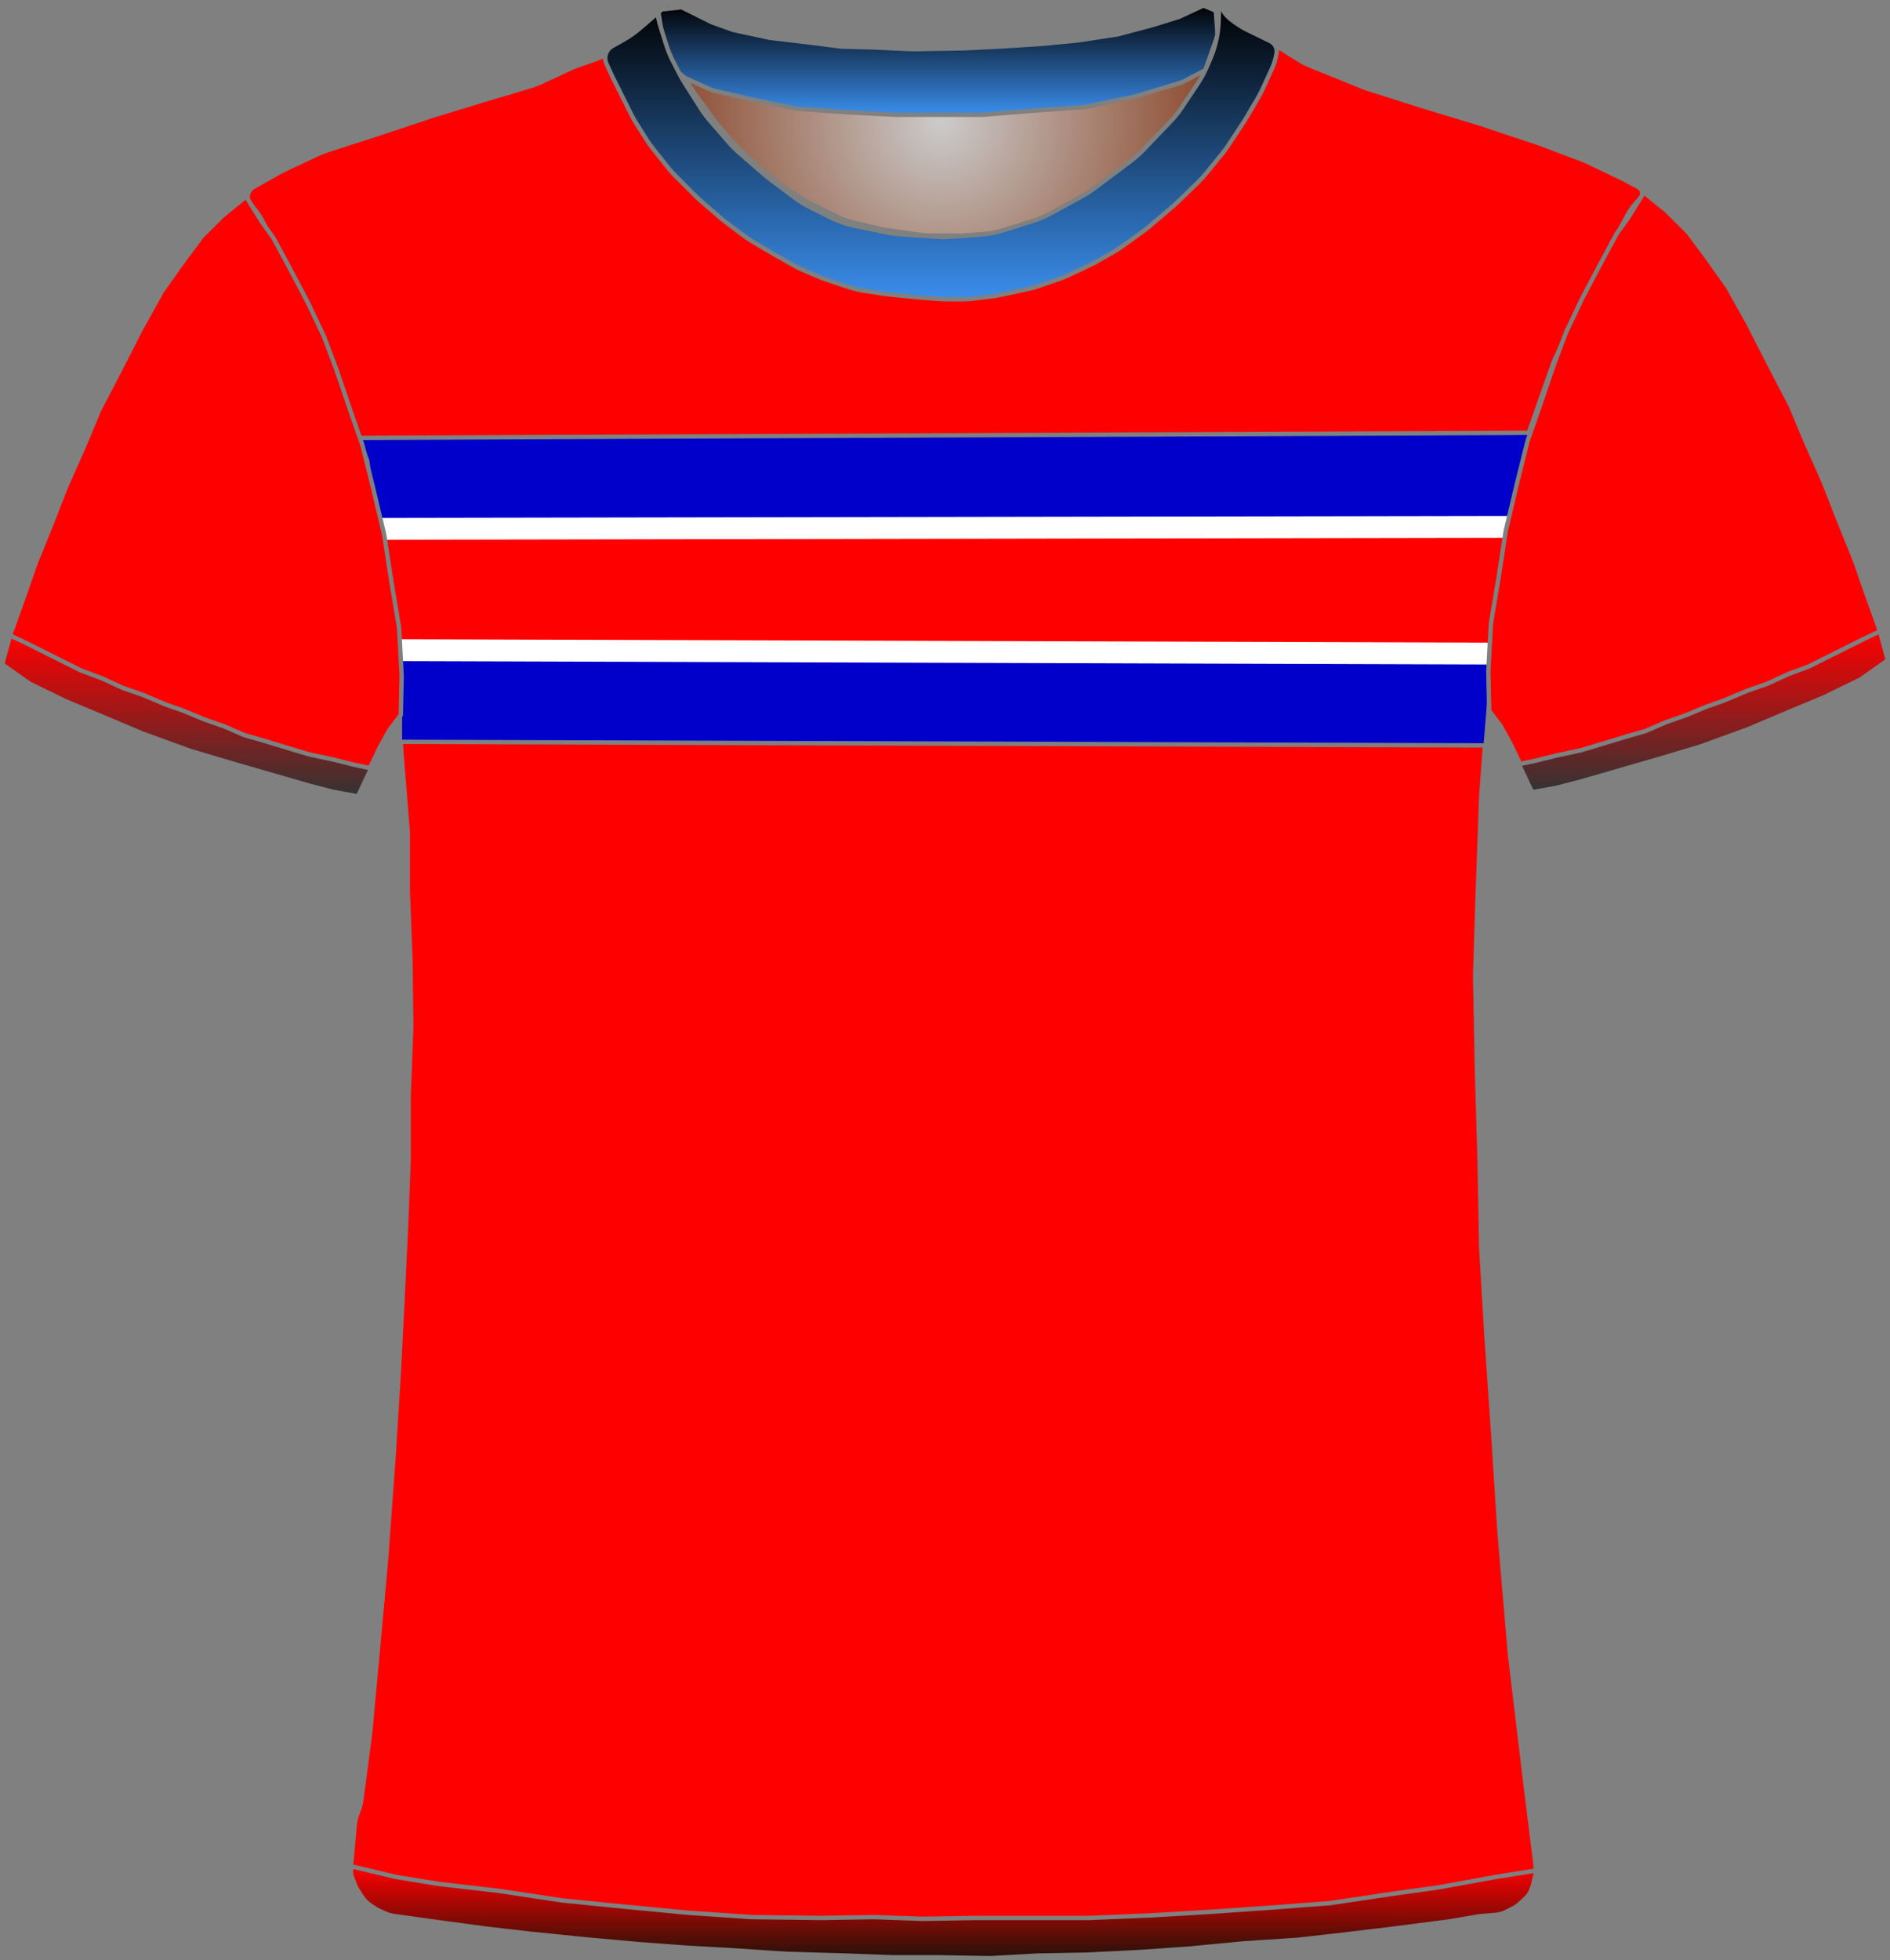 <?xml version="1.0" encoding="UTF-8" standalone="no"?>
<!DOCTYPE svg PUBLIC "-//W3C//DTD SVG 1.1//EN" "http://www.w3.org/Graphics/SVG/1.1/DTD/svg11.dtd">
<svg xmlns="http://www.w3.org/2000/svg" xmlns:xl="http://www.w3.org/1999/xlink" version="1.1" viewBox="-140.5 -232.5 432.405 448.4" width="432.405pt" height="448.4pt" xmlns:dc="http://purl.org/dc/elements/1.1/">
  <rect x="-140.5" y="-232.5" width="432.405" height="448.4" fill="#808080" stroke="none"/>
  <defs>
    <radialGradient cx="0" cy="0" r="1" id="Gradient" gradientUnits="userSpaceOnUse">
      <stop offset="0" stop-color="#cbcbcb"/>
      <stop offset="1" stop-color="#843918"/>
    </radialGradient>
    <radialGradient id="Obj_Gradient" xl:href="#Gradient" gradientTransform="translate(74.759 -204.6) scale(70.263)"/>
    <linearGradient x1="0" x2="1" id="Gradient_2" gradientUnits="userSpaceOnUse">
      <stop offset="0" stop-color="black"/>
      <stop offset="1" stop-color="#3a8eed"/>
    </linearGradient>
    <linearGradient id="Obj_Gradient_2" xl:href="#Gradient_2" gradientTransform="translate(74.059 -231.244) rotate(90) scale(25)"/>
    <linearGradient x1="0" x2="1" id="Gradient_3" gradientUnits="userSpaceOnUse">
      <stop offset="0" stop-color="red"/>
      <stop offset="1" stop-color="#241209"/>
    </linearGradient>
    <linearGradient id="Obj_Gradient_3" xl:href="#Gradient_3" gradientTransform="translate(75.33 194.567) rotate(90) scale(20.833)"/>
    <linearGradient id="Obj_Gradient_4" xl:href="#Gradient_2" gradientTransform="translate(74.787 -231.244) rotate(90) scale(67.199)"/>
    <linearGradient x1="0" x2="1" id="Gradient_4" gradientUnits="userSpaceOnUse">
      <stop offset="0" stop-color="red"/>
      <stop offset="1" stop-color="#333"/>
    </linearGradient>
    <linearGradient id="Obj_Gradient_5" xl:href="#Gradient_4" gradientTransform="translate(249.205 -88.097) rotate(90) scale(36.8)"/>
    <linearGradient id="Obj_Gradient_6" xl:href="#Gradient_4" gradientTransform="translate(-97.8 -87.154) rotate(90) scale(36.8)"/>
  </defs>
  <g stroke="none" stroke-opacity="1" stroke-dasharray="none" fill="none" fill-opacity="1">
    <title>Corea</title>
    <g>
      <title>Capa 1</title>
      <path d="M 13.006 -231.41 L 21.171 -228.292 C 22.029 -227.964 22.906 -227.688 23.797 -227.466 L 37.514 -224.036 C 38.676 -223.746 39.858 -223.547 41.051 -223.44 L 58.577 -221.879 C 59.165 -221.826 59.755 -221.796 60.345 -221.789 L 75.824 -221.605 C 76.114 -221.602 76.404 -221.604 76.695 -221.611 L 91.118 -221.986 C 91.479 -221.995 91.839 -222.013 92.199 -222.04 L 106.571 -223.091 C 107.562 -223.164 108.548 -223.3 109.521 -223.5 L 121.094 -225.878 C 122.136 -226.093 123.162 -226.379 124.165 -226.735 L 135.917 -230.91 C 137.007 -231.297 138.21 -230.766 138.659 -229.7 L 138.659 -229.7 C 139.181 -228.46 139.333 -227.095 139.097 -225.771 L 138.916 -224.76 C 138.613 -223.059 138.118 -221.397 137.442 -219.807 L 135.899 -216.176 C 135.34 -214.861 134.661 -213.602 133.868 -212.414 L 130.183 -206.885 C 129.435 -205.764 128.591 -204.71 127.659 -203.737 L 121.364 -197.162 C 120.495 -196.256 119.555 -195.422 118.55 -194.668 L 110.176 -188.387 C 109.299 -187.73 108.377 -187.136 107.416 -186.61 L 100.231 -182.679 C 98.919 -181.961 97.542 -181.373 96.116 -180.923 L 89.443 -178.816 C 87.727 -178.274 85.952 -177.935 84.156 -177.807 L 77.27 -177.315 C 76.197 -177.238 75.121 -177.237 74.049 -177.311 L 65.612 -177.893 C 64.578 -177.964 63.55 -178.105 62.535 -178.315 L 55.4 -179.792 C 53.448 -180.196 51.556 -180.851 49.774 -181.743 L 45.114 -184.073 C 43.88 -184.69 42.704 -185.416 41.6 -186.244 L 35.918 -190.506 C 35.479 -190.835 35.052 -191.18 34.637 -191.54 L 28.882 -196.538 C 28.068 -197.245 27.304 -198.009 26.597 -198.823 L 22.192 -203.896 C 21.438 -204.764 20.75 -205.688 20.134 -206.659 L 16.4 -212.547 C 16.04 -213.115 15.704 -213.699 15.395 -214.297 L 13.775 -217.43 C 13.166 -218.608 12.659 -219.836 12.262 -221.101 L 10.982 -225.174 C 10.767 -225.858 10.584 -226.551 10.434 -227.251 L 10.359 -227.6 C 10.165 -228.508 10.272 -229.456 10.665 -230.297 L 10.759 -230.5 C 11.154 -231.345 12.134 -231.742 13.006 -231.41 Z" fill="url(#Obj_Gradient)"/>
      <path d="M 13.006 -231.41 L 21.171 -228.292 C 22.029 -227.964 22.906 -227.688 23.797 -227.466 L 37.514 -224.036 C 38.676 -223.746 39.858 -223.547 41.051 -223.44 L 58.577 -221.879 C 59.165 -221.826 59.755 -221.796 60.345 -221.789 L 75.824 -221.605 C 76.114 -221.602 76.404 -221.604 76.695 -221.611 L 91.118 -221.986 C 91.479 -221.995 91.839 -222.013 92.199 -222.04 L 106.571 -223.091 C 107.562 -223.164 108.548 -223.3 109.521 -223.5 L 121.094 -225.878 C 122.136 -226.093 123.162 -226.379 124.165 -226.735 L 135.917 -230.91 C 137.007 -231.297 138.21 -230.766 138.659 -229.7 L 138.659 -229.7 C 139.181 -228.46 139.333 -227.095 139.097 -225.771 L 138.916 -224.76 C 138.613 -223.059 138.118 -221.397 137.442 -219.807 L 135.899 -216.176 C 135.34 -214.861 134.661 -213.602 133.868 -212.414 L 130.183 -206.885 C 129.435 -205.764 128.591 -204.71 127.659 -203.737 L 121.364 -197.162 C 120.495 -196.256 119.555 -195.422 118.55 -194.668 L 110.176 -188.387 C 109.299 -187.73 108.377 -187.136 107.416 -186.61 L 100.231 -182.679 C 98.919 -181.961 97.542 -181.373 96.116 -180.923 L 89.443 -178.816 C 87.727 -178.274 85.952 -177.935 84.156 -177.807 L 77.27 -177.315 C 76.197 -177.238 75.121 -177.237 74.049 -177.311 L 65.612 -177.893 C 64.578 -177.964 63.55 -178.105 62.535 -178.315 L 55.4 -179.792 C 53.448 -180.196 51.556 -180.851 49.774 -181.743 L 45.114 -184.073 C 43.88 -184.69 42.704 -185.416 41.6 -186.244 L 35.918 -190.506 C 35.479 -190.835 35.052 -191.18 34.637 -191.54 L 28.882 -196.538 C 28.068 -197.245 27.304 -198.009 26.597 -198.823 L 22.192 -203.896 C 21.438 -204.764 20.75 -205.688 20.134 -206.659 L 16.4 -212.547 C 16.04 -213.115 15.704 -213.699 15.395 -214.297 L 13.775 -217.43 C 13.166 -218.608 12.659 -219.836 12.262 -221.101 L 10.982 -225.174 C 10.767 -225.858 10.584 -226.551 10.434 -227.251 L 10.359 -227.6 C 10.165 -228.508 10.272 -229.456 10.665 -230.297 L 10.759 -230.5 C 11.154 -231.345 12.134 -231.742 13.006 -231.41 Z" stroke="#7f8080" stroke-linecap="round" stroke-linejoin="round" stroke-width="1"/>
      <path d="M -51.027 205.264 L -37.284 207.554 C -37.101 207.585 -36.917 207.612 -36.733 207.636 L -8.379 211.352 C -8.133 211.384 -7.885 211.41 -7.638 211.431 L 22.605 213.968 C 22.862 213.989 23.12 214.005 23.377 214.014 L 62.308 215.39 C 62.497 215.397 62.685 215.4 62.874 215.4 L 94.341 215.4 C 94.507 215.4 94.674 215.397 94.841 215.392 L 119.875 214.61 C 120.086 214.603 120.296 214.593 120.506 214.578 L 142.553 213.017 C 142.712 213.006 142.87 212.992 143.028 212.976 L 168.288 210.43 C 168.49 210.41 168.691 210.386 168.892 210.358 L 192.685 207.043 C 192.889 207.014 193.092 206.982 193.295 206.946 L 202.491 205.3 C 207.818 204.347 211.469 199.393 210.802 194.023 L 208.595 176.232 C 208.592 176.211 208.589 176.189 208.587 176.168 L 205.023 146.469 C 205.002 146.29 204.983 146.11 204.968 145.93 L 202.605 118.37 C 202.596 118.257 202.587 118.143 202.58 118.029 L 201.193 96.438 C 201.192 96.413 201.19 96.387 201.188 96.362 L 199.596 73.276 C 199.593 73.225 199.589 73.175 199.586 73.124 L 198.41 53.322 C 198.397 53.107 198.389 52.893 198.385 52.678 L 197.992 32.083 C 197.991 32.028 197.99 31.972 197.988 31.917 L 197.393 11.683 C 197.392 11.628 197.39 11.572 197.389 11.517 L 196.999 -8.992 C 196.993 -9.264 196.995 -9.536 197.004 -9.807 L 197.59 -28.167 C 197.59 -28.189 197.591 -28.211 197.592 -28.233 L 198.38 -50.102 C 198.387 -50.301 198.398 -50.499 198.413 -50.697 L 199.97 -71.918 C 199.984 -72.106 199.994 -72.294 200.001 -72.483 L 200.756 -92.382 C 200.779 -92.993 200.837 -93.603 200.931 -94.208 L 203.67 -112.012 C 203.75 -112.537 203.857 -113.058 203.99 -113.572 L 208.618 -131.53 C 208.733 -131.976 208.868 -132.418 209.021 -132.853 L 214.742 -149.092 C 214.908 -149.564 215.096 -150.027 215.305 -150.481 L 220.837 -162.466 C 220.939 -162.689 221.047 -162.909 221.16 -163.126 L 226.522 -173.468 C 226.568 -173.556 226.614 -173.644 226.662 -173.731 L 231.878 -183.348 C 232.615 -184.707 233.565 -185.94 234.691 -187 L 234.691 -187 C 235.366 -187.635 235.398 -188.698 234.763 -189.373 C 234.638 -189.505 234.493 -189.617 234.333 -189.702 L 231.119 -191.424 C 230.9 -191.541 230.679 -191.653 230.455 -191.76 L 222.601 -195.509 C 222.194 -195.703 221.78 -195.88 221.358 -196.039 L 211.683 -199.69 C 211.488 -199.763 211.292 -199.833 211.094 -199.899 L 198.4 -204.13 C 198.26 -204.177 198.121 -204.221 197.98 -204.264 L 185.097 -208.168 C 185.026 -208.189 184.956 -208.211 184.885 -208.234 L 172.381 -212.212 C 171.988 -212.337 171.599 -212.478 171.216 -212.633 L 159.24 -217.493 C 158.409 -217.83 157.607 -218.237 156.844 -218.709 L 147.224 -224.656 C 147.069 -224.752 146.915 -224.851 146.762 -224.952 L 141.872 -228.212 C 140.891 -228.867 140.019 -229.673 139.291 -230.6 L 139.291 -230.6 C 139.185 -230.734 138.991 -230.758 138.856 -230.652 C 138.753 -230.571 138.713 -230.435 138.754 -230.311 L 138.891 -229.9 C 139.35 -228.522 139.455 -227.051 139.195 -225.622 L 138.8 -223.449 C 138.528 -221.957 138.047 -220.512 137.369 -219.156 L 135.836 -216.091 C 135.54 -215.498 135.206 -214.923 134.838 -214.371 L 131.635 -209.566 C 131.206 -208.923 130.731 -208.312 130.214 -207.737 L 125.652 -202.668 C 125.611 -202.623 125.57 -202.577 125.528 -202.532 L 119.534 -196.024 C 118.906 -195.343 118.221 -194.717 117.485 -194.154 L 112.46 -190.312 C 112.014 -189.971 111.551 -189.654 111.071 -189.361 L 104.585 -185.406 C 103.923 -185.003 103.233 -184.648 102.52 -184.344 L 95.404 -181.316 C 94.597 -180.973 93.762 -180.696 92.909 -180.489 L 88.83 -179.5 C 88.005 -179.3 87.166 -179.166 86.32 -179.1 L 80.619 -178.65 C 80.2 -178.617 79.78 -178.6 79.36 -178.6 L 72.328 -178.6 C 71.571 -178.6 70.815 -178.654 70.065 -178.761 L 62.119 -179.896 C 61.634 -179.965 61.152 -180.057 60.675 -180.17 L 54.714 -181.59 C 53.569 -181.862 52.457 -182.261 51.399 -182.777 L 45.119 -185.844 C 44.634 -186.081 44.161 -186.343 43.702 -186.627 L 39.491 -189.242 C 38.891 -189.613 38.317 -190.025 37.772 -190.472 L 33.326 -194.124 C 33.103 -194.308 32.884 -194.498 32.671 -194.693 L 28.868 -198.179 C 28.417 -198.593 27.99 -199.032 27.589 -199.495 L 23.47 -204.247 C 23.151 -204.615 22.848 -204.998 22.564 -205.395 L 18.134 -211.564 C 17.639 -212.254 17.2 -212.981 16.821 -213.74 L 14.244 -218.893 C 14.209 -218.964 14.174 -219.036 14.139 -219.108 L 12.891 -221.7 C 12.04 -223.467 11.685 -225.431 11.862 -227.384 L 12.042 -229.367 C 12.066 -229.628 11.873 -229.86 11.611 -229.884 C 11.449 -229.899 11.29 -229.829 11.191 -229.7 L 11.191 -229.7 C 10.527 -228.838 9.747 -228.071 8.873 -227.424 L 4.976 -224.537 C 4.853 -224.446 4.728 -224.356 4.601 -224.268 L -.021 -221.046 C -1.208 -220.219 -2.501 -219.557 -3.866 -219.077 L -8.473 -217.459 C -8.963 -217.286 -9.445 -217.09 -9.917 -216.871 L -16.764 -213.686 C -17.46 -213.363 -18.178 -213.089 -18.914 -212.869 L -29.784 -209.608 C -29.801 -209.602 -29.818 -209.597 -29.834 -209.592 L -40.802 -206.263 C -40.94 -206.221 -41.078 -206.177 -41.214 -206.132 L -54.136 -201.825 C -54.185 -201.808 -54.234 -201.792 -54.283 -201.776 L -65.651 -198.109 C -66.289 -197.903 -66.914 -197.657 -67.522 -197.373 L -75.454 -193.66 C -75.824 -193.487 -76.187 -193.299 -76.543 -193.098 L -82.489 -189.737 C -83.743 -189.029 -84.184 -187.439 -83.476 -186.186 C -83.399 -186.05 -83.31 -185.92 -83.209 -185.8 L -82.345 -184.763 C -81.59 -183.857 -80.938 -182.87 -80.4 -181.821 L -77.322 -175.821 C -77.247 -175.674 -77.169 -175.528 -77.089 -175.383 L -73.134 -168.227 C -73.051 -168.076 -72.97 -167.923 -72.891 -167.769 L -68.783 -159.731 C -68.534 -159.244 -68.31 -158.744 -68.112 -158.234 L -64.629 -149.252 C -64.616 -149.217 -64.602 -149.183 -64.589 -149.148 L -60.992 -140.062 C -60.87 -139.754 -60.758 -139.442 -60.655 -139.127 L -58.033 -131.074 C -58.017 -131.025 -58.001 -130.975 -57.986 -130.925 L -54.914 -121.167 C -54.711 -120.523 -54.549 -119.867 -54.429 -119.202 L -52.444 -108.193 C -52.421 -108.064 -52.399 -107.936 -52.379 -107.807 L -50.673 -96.813 C -50.631 -96.538 -50.595 -96.261 -50.567 -95.984 L -49.679 -87.287 C -49.633 -86.829 -49.606 -86.37 -49.599 -85.909 L -49.414 -73.934 C -49.411 -73.711 -49.403 -73.489 -49.39 -73.267 L -48.62 -59.785 C -48.613 -59.662 -48.604 -59.538 -48.594 -59.415 L -47.261 -42.841 C -47.226 -42.414 -47.209 -41.986 -47.209 -41.557 L -47.209 -29.108 C -47.209 -28.903 -47.205 -28.698 -47.197 -28.493 L -46.617 -13.404 C -46.612 -13.268 -46.608 -13.132 -46.607 -12.996 L -46.414 1.8 C -46.411 2.067 -46.414 2.333 -46.424 2.6 L -46.998 18.104 C -47.006 18.301 -47.009 18.499 -47.009 18.696 L -47.009 32.292 C -47.009 32.497 -47.013 32.702 -47.021 32.907 L -47.606 48.122 C -47.608 48.174 -47.61 48.226 -47.613 48.278 L -48.408 64.781 C -48.409 64.794 -48.41 64.806 -48.41 64.819 L -49.205 80.511 C -49.208 80.57 -49.211 80.63 -49.215 80.689 L -50.404 99.91 C -50.407 99.97 -50.411 100.03 -50.416 100.09 L -52.199 124.459 C -52.206 124.553 -52.213 124.647 -52.222 124.74 L -54.008 144.385 C -54.009 144.395 -54.01 144.405 -54.011 144.415 L -55.781 163.5 C -55.8 163.7 -55.822 163.9 -55.848 164.099 L -57.809 179.072 C -57.942 180.086 -58.211 181.078 -58.609 182.02 L -58.609 182.02 C -59.007 182.96 -59.255 183.957 -59.346 184.975 L -60.109 193.52 C -60.617 199.207 -56.659 204.325 -51.027 205.264 Z" fill="red"/>
      <path d="M -51.027 205.264 L -37.284 207.554 C -37.101 207.585 -36.917 207.612 -36.733 207.636 L -8.379 211.352 C -8.133 211.384 -7.885 211.41 -7.638 211.431 L 22.605 213.968 C 22.862 213.989 23.12 214.005 23.377 214.014 L 62.308 215.39 C 62.497 215.397 62.685 215.4 62.874 215.4 L 94.341 215.4 C 94.507 215.4 94.674 215.397 94.841 215.392 L 119.875 214.61 C 120.086 214.603 120.296 214.593 120.506 214.578 L 142.553 213.017 C 142.712 213.006 142.87 212.992 143.028 212.976 L 168.288 210.43 C 168.49 210.41 168.691 210.386 168.892 210.358 L 192.685 207.043 C 192.889 207.014 193.092 206.982 193.295 206.946 L 202.491 205.3 C 207.818 204.347 211.469 199.393 210.802 194.023 L 208.595 176.232 C 208.592 176.211 208.589 176.189 208.587 176.168 L 205.023 146.469 C 205.002 146.29 204.983 146.11 204.968 145.93 L 202.605 118.37 C 202.596 118.257 202.587 118.143 202.58 118.029 L 201.193 96.438 C 201.192 96.413 201.19 96.387 201.188 96.362 L 199.596 73.276 C 199.593 73.225 199.589 73.175 199.586 73.124 L 198.41 53.322 C 198.397 53.107 198.389 52.893 198.385 52.678 L 197.992 32.083 C 197.991 32.028 197.99 31.972 197.988 31.917 L 197.393 11.683 C 197.392 11.628 197.39 11.572 197.389 11.517 L 196.999 -8.992 C 196.993 -9.264 196.995 -9.536 197.004 -9.807 L 197.59 -28.167 C 197.59 -28.189 197.591 -28.211 197.592 -28.233 L 198.38 -50.102 C 198.387 -50.301 198.398 -50.499 198.413 -50.697 L 199.97 -71.918 C 199.984 -72.106 199.994 -72.294 200.001 -72.483 L 200.756 -92.382 C 200.779 -92.993 200.837 -93.603 200.931 -94.208 L 203.67 -112.012 C 203.75 -112.537 203.857 -113.058 203.99 -113.572 L 208.618 -131.53 C 208.733 -131.976 208.868 -132.418 209.021 -132.853 L 214.742 -149.092 C 214.908 -149.564 215.096 -150.027 215.305 -150.481 L 220.837 -162.466 C 220.939 -162.689 221.047 -162.909 221.16 -163.126 L 226.522 -173.468 C 226.568 -173.556 226.614 -173.644 226.662 -173.731 L 231.878 -183.348 C 232.615 -184.707 233.565 -185.94 234.691 -187 L 234.691 -187 C 235.366 -187.635 235.398 -188.698 234.763 -189.373 C 234.638 -189.505 234.493 -189.617 234.333 -189.702 L 231.119 -191.424 C 230.9 -191.541 230.679 -191.653 230.455 -191.76 L 222.601 -195.509 C 222.194 -195.703 221.78 -195.88 221.358 -196.039 L 211.683 -199.69 C 211.488 -199.763 211.292 -199.833 211.094 -199.899 L 198.4 -204.13 C 198.26 -204.177 198.121 -204.221 197.98 -204.264 L 185.097 -208.168 C 185.026 -208.189 184.956 -208.211 184.885 -208.234 L 172.381 -212.212 C 171.988 -212.337 171.599 -212.478 171.216 -212.633 L 159.24 -217.493 C 158.409 -217.83 157.607 -218.237 156.844 -218.709 L 147.224 -224.656 C 147.069 -224.752 146.915 -224.851 146.762 -224.952 L 141.872 -228.212 C 140.891 -228.867 140.019 -229.673 139.291 -230.6 L 139.291 -230.6 C 139.185 -230.734 138.991 -230.758 138.856 -230.652 C 138.753 -230.571 138.713 -230.435 138.754 -230.311 L 138.891 -229.9 C 139.35 -228.522 139.455 -227.051 139.195 -225.622 L 138.8 -223.449 C 138.528 -221.957 138.047 -220.512 137.369 -219.156 L 135.836 -216.091 C 135.54 -215.498 135.206 -214.923 134.838 -214.371 L 131.635 -209.566 C 131.206 -208.923 130.731 -208.312 130.214 -207.737 L 125.652 -202.668 C 125.611 -202.623 125.57 -202.577 125.528 -202.532 L 119.534 -196.024 C 118.906 -195.343 118.221 -194.717 117.485 -194.154 L 112.46 -190.312 C 112.014 -189.971 111.551 -189.654 111.071 -189.361 L 104.585 -185.406 C 103.923 -185.003 103.233 -184.648 102.52 -184.344 L 95.404 -181.316 C 94.597 -180.973 93.762 -180.696 92.909 -180.489 L 88.83 -179.5 C 88.005 -179.3 87.166 -179.166 86.32 -179.1 L 80.619 -178.65 C 80.2 -178.617 79.78 -178.6 79.36 -178.6 L 72.328 -178.6 C 71.571 -178.6 70.815 -178.654 70.065 -178.761 L 62.119 -179.896 C 61.634 -179.965 61.152 -180.057 60.675 -180.17 L 54.714 -181.59 C 53.569 -181.862 52.457 -182.261 51.399 -182.777 L 45.119 -185.844 C 44.634 -186.081 44.161 -186.343 43.702 -186.627 L 39.491 -189.242 C 38.891 -189.613 38.317 -190.025 37.772 -190.472 L 33.326 -194.124 C 33.103 -194.308 32.884 -194.498 32.671 -194.693 L 28.868 -198.179 C 28.417 -198.593 27.99 -199.032 27.589 -199.495 L 23.47 -204.247 C 23.151 -204.615 22.848 -204.998 22.564 -205.395 L 18.134 -211.564 C 17.639 -212.254 17.2 -212.981 16.821 -213.74 L 14.244 -218.893 C 14.209 -218.964 14.174 -219.036 14.139 -219.108 L 12.891 -221.7 C 12.04 -223.467 11.685 -225.431 11.862 -227.384 L 12.042 -229.367 C 12.066 -229.628 11.873 -229.86 11.611 -229.884 C 11.449 -229.899 11.29 -229.829 11.191 -229.7 L 11.191 -229.7 C 10.527 -228.838 9.747 -228.071 8.873 -227.424 L 4.976 -224.537 C 4.853 -224.446 4.728 -224.356 4.601 -224.268 L -.021 -221.046 C -1.208 -220.219 -2.501 -219.557 -3.866 -219.077 L -8.473 -217.459 C -8.963 -217.286 -9.445 -217.09 -9.917 -216.871 L -16.764 -213.686 C -17.46 -213.363 -18.178 -213.089 -18.914 -212.869 L -29.784 -209.608 C -29.801 -209.602 -29.818 -209.597 -29.834 -209.592 L -40.802 -206.263 C -40.94 -206.221 -41.078 -206.177 -41.214 -206.132 L -54.136 -201.825 C -54.185 -201.808 -54.234 -201.792 -54.283 -201.776 L -65.651 -198.109 C -66.289 -197.903 -66.914 -197.657 -67.522 -197.373 L -75.454 -193.66 C -75.824 -193.487 -76.187 -193.299 -76.543 -193.098 L -82.489 -189.737 C -83.743 -189.029 -84.184 -187.439 -83.476 -186.186 C -83.399 -186.05 -83.31 -185.92 -83.209 -185.8 L -82.345 -184.763 C -81.59 -183.857 -80.938 -182.87 -80.4 -181.821 L -77.322 -175.821 C -77.247 -175.674 -77.169 -175.528 -77.089 -175.383 L -73.134 -168.227 C -73.051 -168.076 -72.97 -167.923 -72.891 -167.769 L -68.783 -159.731 C -68.534 -159.244 -68.31 -158.744 -68.112 -158.234 L -64.629 -149.252 C -64.616 -149.217 -64.602 -149.183 -64.589 -149.148 L -60.992 -140.062 C -60.87 -139.754 -60.758 -139.442 -60.655 -139.127 L -58.033 -131.074 C -58.017 -131.025 -58.001 -130.975 -57.986 -130.925 L -54.914 -121.167 C -54.711 -120.523 -54.549 -119.867 -54.429 -119.202 L -52.444 -108.193 C -52.421 -108.064 -52.399 -107.936 -52.379 -107.807 L -50.673 -96.813 C -50.631 -96.538 -50.595 -96.261 -50.567 -95.984 L -49.679 -87.287 C -49.633 -86.829 -49.606 -86.37 -49.599 -85.909 L -49.414 -73.934 C -49.411 -73.711 -49.403 -73.489 -49.39 -73.267 L -48.62 -59.785 C -48.613 -59.662 -48.604 -59.538 -48.594 -59.415 L -47.261 -42.841 C -47.226 -42.414 -47.209 -41.986 -47.209 -41.557 L -47.209 -29.108 C -47.209 -28.903 -47.205 -28.698 -47.197 -28.493 L -46.617 -13.404 C -46.612 -13.268 -46.608 -13.132 -46.607 -12.996 L -46.414 1.8 C -46.411 2.067 -46.414 2.333 -46.424 2.6 L -46.998 18.104 C -47.006 18.301 -47.009 18.499 -47.009 18.696 L -47.009 32.292 C -47.009 32.497 -47.013 32.702 -47.021 32.907 L -47.606 48.122 C -47.608 48.174 -47.61 48.226 -47.613 48.278 L -48.408 64.781 C -48.409 64.794 -48.41 64.806 -48.41 64.819 L -49.205 80.511 C -49.208 80.57 -49.211 80.63 -49.215 80.689 L -50.404 99.91 C -50.407 99.97 -50.411 100.03 -50.416 100.09 L -52.199 124.459 C -52.206 124.553 -52.213 124.647 -52.222 124.74 L -54.008 144.385 C -54.009 144.395 -54.01 144.405 -54.011 144.415 L -55.781 163.5 C -55.8 163.7 -55.822 163.9 -55.848 164.099 L -57.809 179.072 C -57.942 180.086 -58.211 181.078 -58.609 182.02 L -58.609 182.02 C -59.007 182.96 -59.255 183.957 -59.346 184.975 L -60.109 193.52 C -60.617 199.207 -56.659 204.325 -51.027 205.264 Z" stroke="#7f8080" stroke-linecap="round" stroke-linejoin="round" stroke-width="1"/>
      <path d="M 10.059 -230.244 L 15.459 -230.844 L 22.259 -227.444 L 27.259 -225.644 L 35.659 -223.844 L 44.059 -222.844 L 52.059 -221.844 L 59.659 -221.644 L 68.259 -221.244 L 79.859 -221.444 L 88.259 -221.844 L 97.659 -222.444 L 106.059 -223.244 L 115.259 -224.644 L 123.459 -226.844 L 129.259 -228.644 L 134.859 -231.244 L 137.659 -230.044 L 138.059 -224.444 L 135.259 -216.444 L 129.859 -213.644 L 119.259 -210.444 L 107.859 -208.044 L 96.659 -207.244 L 84.259 -206.244 L 73.859 -206.244 L 64.459 -206.244 L 52.859 -206.844 L 41.659 -207.644 L 31.059 -209.844 L 22.459 -211.844 L 16.259 -214.644 L 14.259 -216.244 L 11.059 -223.844 Z" fill="url(#Obj_Gradient_2)"/>
      <path d="M 10.059 -230.244 L 15.459 -230.844 L 22.259 -227.444 L 27.259 -225.644 L 35.659 -223.844 L 44.059 -222.844 L 52.059 -221.844 L 59.659 -221.644 L 68.259 -221.244 L 79.859 -221.444 L 88.259 -221.844 L 97.659 -222.444 L 106.059 -223.244 L 115.259 -224.644 L 123.459 -226.844 L 129.259 -228.644 L 134.859 -231.244 L 137.659 -230.044 L 138.059 -224.444 L 135.259 -216.444 L 129.859 -213.644 L 119.259 -210.444 L 107.859 -208.044 L 96.659 -207.244 L 84.259 -206.244 L 73.859 -206.244 L 64.459 -206.244 L 52.859 -206.844 L 41.659 -207.644 L 31.059 -209.844 L 22.459 -211.844 L 16.259 -214.644 L 14.259 -216.244 L 11.059 -223.844 Z" stroke="#7f8080" stroke-linecap="round" stroke-linejoin="round" stroke-width="1"/>
      <path d="M -60.187 195.2 L -60.187 195.2 C -60.252 195.725 -60.19 196.259 -60.004 196.755 L -59.353 198.491 C -59.176 198.962 -58.949 199.413 -58.675 199.836 L -57.708 201.332 C -57.167 202.168 -56.454 202.879 -55.616 203.417 L -54.538 204.11 C -54.238 204.303 -53.923 204.473 -53.597 204.618 L -52.28 205.203 C -51.683 205.469 -51.053 205.649 -50.406 205.74 L -41.396 207.001 C -41.386 207.003 -41.376 207.004 -41.366 207.005 L -29.65 208.594 C -29.604 208.6 -29.558 208.606 -29.512 208.611 L -19.229 209.798 C -19.197 209.802 -19.165 209.805 -19.133 209.808 L -5.423 211.199 C -5.395 211.202 -5.367 211.205 -5.339 211.207 L 5.767 212.199 C 5.802 212.202 5.837 212.205 5.872 212.207 L 16.558 212.999 C 16.599 213.002 16.639 213.005 16.68 213.007 L 27.188 213.602 C 27.209 213.603 27.23 213.604 27.25 213.605 L 39.293 214.395 C 39.377 214.401 39.461 214.405 39.545 214.407 L 52.993 214.803 C 53.01 214.803 53.028 214.804 53.046 214.804 L 63.69 215.199 C 63.776 215.202 63.862 215.203 63.949 215.203 L 74.558 215.203 C 74.599 215.203 74.64 215.204 74.681 215.204 L 85.767 215.399 C 85.935 215.402 86.103 215.399 86.271 215.39 L 96.892 214.81 C 96.977 214.806 97.062 214.803 97.146 214.801 L 107.911 214.605 C 107.983 214.604 108.055 214.602 108.127 214.598 L 120.146 214.007 C 120.195 214.005 120.244 214.002 120.292 213.998 L 131.532 213.209 C 131.59 213.205 131.648 213.201 131.706 213.195 L 144.117 212.013 C 144.185 212.007 144.254 212.001 144.322 211.997 L 156.254 211.214 C 156.364 211.207 156.474 211.197 156.584 211.185 L 166.996 210.006 C 167.011 210.004 167.027 210.002 167.042 210.001 L 176.99 208.807 C 177.01 208.805 177.029 208.802 177.048 208.8 L 190.884 207.022 C 190.981 207.01 191.078 206.995 191.175 206.979 L 197.728 205.855 C 197.929 205.821 198.132 205.795 198.335 205.778 L 201.567 205.511 C 202.456 205.438 203.323 205.195 204.121 204.796 L 205.608 204.053 C 206.208 203.752 206.762 203.367 207.253 202.909 L 208.589 201.663 C 209.195 201.097 209.651 200.387 209.913 199.6 L 210.208 198.716 C 210.278 198.505 210.338 198.292 210.388 198.076 L 210.858 196.041 C 210.893 195.888 210.859 195.728 210.766 195.602 L 210.766 195.602 C 210.676 195.48 210.525 195.418 210.375 195.442 L 201.896 196.791 C 201.845 196.799 201.794 196.808 201.743 196.817 L 188.758 199.178 C 188.666 199.195 188.572 199.21 188.479 199.223 L 177.249 200.799 C 177.229 200.802 177.209 200.805 177.189 200.808 L 164.066 202.766 C 163.902 202.791 163.736 202.81 163.57 202.823 L 150.845 203.801 C 150.828 203.803 150.811 203.804 150.793 203.805 L 136.453 204.801 C 136.43 204.803 136.408 204.804 136.385 204.805 L 123.082 205.6 C 123.04 205.602 122.998 205.604 122.956 205.606 L 108.765 206.197 C 108.668 206.201 108.571 206.203 108.473 206.203 L 95.219 206.203 L 82.678 206.203 C 82.639 206.203 82.6 206.204 82.561 206.204 L 70.802 206.4 C 70.68 206.402 70.558 206.401 70.436 206.397 L 59.602 206.01 C 59.48 206.006 59.358 206.004 59.236 206.006 L 47.521 206.202 C 47.453 206.203 47.385 206.203 47.317 206.202 L 31.615 206.006 C 31.484 206.004 31.354 205.999 31.224 205.99 L 16.914 205.01 C 16.851 205.006 16.788 205 16.724 204.994 L 2.233 203.605 C 2.224 203.604 2.214 203.603 2.205 203.602 L -11.607 202.221 C -11.723 202.209 -11.838 202.195 -11.954 202.177 L -26.263 200.021 C -26.341 200.009 -26.42 199.999 -26.499 199.99 L -40.019 198.422 C -40.127 198.41 -40.234 198.395 -40.341 198.377 L -49.733 196.844 C -49.898 196.817 -50.062 196.784 -50.225 196.745 L -59.302 194.587 C -59.691 194.494 -60.08 194.734 -60.173 195.122 C -60.179 195.148 -60.184 195.174 -60.187 195.2 Z" fill="url(#Obj_Gradient_3)"/>
      <path d="M -60.187 195.2 L -60.187 195.2 C -60.252 195.725 -60.19 196.259 -60.004 196.755 L -59.353 198.491 C -59.176 198.962 -58.949 199.413 -58.675 199.836 L -57.708 201.332 C -57.167 202.168 -56.454 202.879 -55.616 203.417 L -54.538 204.11 C -54.238 204.303 -53.923 204.473 -53.597 204.618 L -52.28 205.203 C -51.683 205.469 -51.053 205.649 -50.406 205.74 L -41.396 207.001 C -41.386 207.003 -41.376 207.004 -41.366 207.005 L -29.65 208.594 C -29.604 208.6 -29.558 208.606 -29.512 208.611 L -19.229 209.798 C -19.197 209.802 -19.165 209.805 -19.133 209.808 L -5.423 211.199 C -5.395 211.202 -5.367 211.205 -5.339 211.207 L 5.767 212.199 C 5.802 212.202 5.837 212.205 5.872 212.207 L 16.558 212.999 C 16.599 213.002 16.639 213.005 16.68 213.007 L 27.188 213.602 C 27.209 213.603 27.23 213.604 27.25 213.605 L 39.293 214.395 C 39.377 214.401 39.461 214.405 39.545 214.407 L 52.993 214.803 C 53.01 214.803 53.028 214.804 53.046 214.804 L 63.69 215.199 C 63.776 215.202 63.862 215.203 63.949 215.203 L 74.558 215.203 C 74.599 215.203 74.64 215.204 74.681 215.204 L 85.767 215.399 C 85.935 215.402 86.103 215.399 86.271 215.39 L 96.892 214.81 C 96.977 214.806 97.062 214.803 97.146 214.801 L 107.911 214.605 C 107.983 214.604 108.055 214.602 108.127 214.598 L 120.146 214.007 C 120.195 214.005 120.244 214.002 120.292 213.998 L 131.532 213.209 C 131.59 213.205 131.648 213.201 131.706 213.195 L 144.117 212.013 C 144.185 212.007 144.254 212.001 144.322 211.997 L 156.254 211.214 C 156.364 211.207 156.474 211.197 156.584 211.185 L 166.996 210.006 C 167.011 210.004 167.027 210.002 167.042 210.001 L 176.99 208.807 C 177.01 208.805 177.029 208.802 177.048 208.8 L 190.884 207.022 C 190.981 207.01 191.078 206.995 191.175 206.979 L 197.728 205.855 C 197.929 205.821 198.132 205.795 198.335 205.778 L 201.567 205.511 C 202.456 205.438 203.323 205.195 204.121 204.796 L 205.608 204.053 C 206.208 203.752 206.762 203.367 207.253 202.909 L 208.589 201.663 C 209.195 201.097 209.651 200.387 209.913 199.6 L 210.208 198.716 C 210.278 198.505 210.338 198.292 210.388 198.076 L 210.858 196.041 C 210.893 195.888 210.859 195.728 210.766 195.602 L 210.766 195.602 C 210.676 195.48 210.525 195.418 210.375 195.442 L 201.896 196.791 C 201.845 196.799 201.794 196.808 201.743 196.817 L 188.758 199.178 C 188.666 199.195 188.572 199.21 188.479 199.223 L 177.249 200.799 C 177.229 200.802 177.209 200.805 177.189 200.808 L 164.066 202.766 C 163.902 202.791 163.736 202.81 163.57 202.823 L 150.845 203.801 C 150.828 203.803 150.811 203.804 150.793 203.805 L 136.453 204.801 C 136.43 204.803 136.408 204.804 136.385 204.805 L 123.082 205.6 C 123.04 205.602 122.998 205.604 122.956 205.606 L 108.765 206.197 C 108.668 206.201 108.571 206.203 108.473 206.203 L 95.219 206.203 L 82.678 206.203 C 82.639 206.203 82.6 206.204 82.561 206.204 L 70.802 206.4 C 70.68 206.402 70.558 206.401 70.436 206.397 L 59.602 206.01 C 59.48 206.006 59.358 206.004 59.236 206.006 L 47.521 206.202 C 47.453 206.203 47.385 206.203 47.317 206.202 L 31.615 206.006 C 31.484 206.004 31.354 205.999 31.224 205.99 L 16.914 205.01 C 16.851 205.006 16.788 205 16.724 204.994 L 2.233 203.605 C 2.224 203.604 2.214 203.603 2.205 203.602 L -11.607 202.221 C -11.723 202.209 -11.838 202.195 -11.954 202.177 L -26.263 200.021 C -26.341 200.009 -26.42 199.999 -26.499 199.99 L -40.019 198.422 C -40.127 198.41 -40.234 198.395 -40.341 198.377 L -49.733 196.844 C -49.898 196.817 -50.062 196.784 -50.225 196.745 L -59.302 194.587 C -59.691 194.494 -60.08 194.734 -60.173 195.122 C -60.179 195.148 -60.184 195.174 -60.187 195.2 Z" stroke="#7f8080" stroke-linecap="round" stroke-linejoin="round" stroke-width="1"/>
      <path d="M 10.572 -230.036 L 5.843 -225.983 C 4.693 -224.997 3.448 -224.127 2.126 -223.386 L -.4 -221.968 C -1.836 -221.163 -2.416 -219.394 -1.738 -217.895 L -.72 -215.648 C -.598 -215.38 -.472 -215.113 -.34 -214.85 L 1.462 -211.245 L 3.949 -206.271 C 4.291 -205.588 4.667 -204.922 5.075 -204.275 L 7.401 -200.592 C 7.842 -199.895 8.319 -199.222 8.832 -198.576 L 12.243 -194.278 C 12.789 -193.59 13.374 -192.934 13.995 -192.313 L 18.661 -187.647 C 19.062 -187.246 19.477 -186.86 19.907 -186.49 L 24.47 -182.556 C 24.865 -182.216 25.271 -181.889 25.688 -181.576 L 29.663 -178.595 C 30.329 -178.096 31.021 -177.633 31.737 -177.208 L 35.87 -174.759 C 35.998 -174.683 36.127 -174.609 36.257 -174.535 L 40.954 -171.873 C 41.692 -171.455 42.453 -171.078 43.233 -170.743 L 46.783 -169.222 C 47.369 -168.971 47.965 -168.744 48.57 -168.543 L 53.588 -166.87 C 54.835 -166.454 56.116 -166.146 57.416 -165.949 L 61.515 -165.328 C 61.88 -165.273 62.246 -165.226 62.614 -165.189 L 69.495 -164.483 C 69.74 -164.458 69.985 -164.437 70.231 -164.419 L 74.758 -164.102 C 75.294 -164.064 75.831 -164.045 76.368 -164.045 L 79.63 -164.045 C 80.584 -164.045 81.537 -164.105 82.483 -164.223 L 86.472 -164.721 C 87.132 -164.804 87.788 -164.915 88.438 -165.054 L 94.52 -166.358 C 95.414 -166.549 96.296 -166.794 97.161 -167.09 L 101.67 -168.636 C 102.464 -168.909 103.243 -169.225 104.003 -169.582 L 108.837 -171.857 C 109.387 -172.116 109.927 -172.396 110.455 -172.698 L 114.222 -174.851 C 114.915 -175.247 115.587 -175.679 116.235 -176.144 L 120.911 -179.505 C 121.412 -179.865 121.898 -180.245 122.368 -180.644 L 127.689 -185.159 C 128.071 -185.483 128.443 -185.82 128.803 -186.168 L 133.502 -190.716 C 134.142 -191.335 134.745 -191.991 135.309 -192.679 L 139.102 -197.316 C 139.609 -197.935 140.083 -198.58 140.522 -199.249 L 144.139 -204.753 C 144.355 -205.081 144.562 -205.415 144.76 -205.753 L 147.283 -210.057 C 147.669 -210.715 148.022 -211.393 148.341 -212.086 L 150.459 -216.697 C 150.992 -217.857 151.363 -219.085 151.562 -220.345 L 151.562 -220.345 C 151.741 -221.475 151.161 -222.588 150.134 -223.09 L 144.841 -225.678 C 143.526 -226.321 142.292 -227.115 141.162 -228.045 L 140.756 -228.38 C 139.912 -229.075 139.289 -230.001 138.962 -231.045 L 138.962 -231.045 C 138.916 -231.195 138.757 -231.278 138.608 -231.231 C 138.492 -231.195 138.413 -231.09 138.409 -230.97 L 138.3 -227.547 C 138.209 -224.704 137.592 -221.902 136.479 -219.284 L 135.602 -217.221 C 135.043 -215.907 134.364 -214.647 133.572 -213.459 L 129.886 -207.93 C 129.138 -206.809 128.294 -205.756 127.362 -204.782 L 121.067 -198.208 C 120.199 -197.301 119.258 -196.467 118.254 -195.714 L 109.879 -189.433 C 109.002 -188.775 108.08 -188.181 107.119 -187.655 L 99.934 -183.724 C 98.623 -183.007 97.245 -182.419 95.82 -181.969 L 89.147 -179.861 C 87.43 -179.319 85.655 -178.98 83.859 -178.852 L 76.973 -178.36 C 75.901 -178.284 74.824 -178.282 73.752 -178.356 L 65.315 -178.938 C 64.281 -179.009 63.253 -179.151 62.238 -179.361 L 55.103 -180.837 C 53.151 -181.241 51.26 -181.897 49.477 -182.788 L 44.817 -185.118 C 43.583 -185.735 42.407 -186.462 41.303 -187.29 L 35.621 -191.551 C 35.182 -191.88 34.755 -192.225 34.341 -192.585 L 28.585 -197.583 C 27.771 -198.29 27.008 -199.054 26.3 -199.868 L 21.895 -204.941 C 21.141 -205.809 20.453 -206.733 19.837 -207.704 L 16.103 -213.592 C 15.743 -214.161 15.408 -214.745 15.098 -215.343 L 13.478 -218.475 C 12.869 -219.653 12.363 -220.881 11.965 -222.146 L 10.685 -226.22 C 10.47 -226.903 10.287 -227.596 10.137 -228.296 L 9.912 -229.348 C 9.827 -229.745 10.053 -230.143 10.438 -230.273 L 10.438 -230.273 C 10.51 -230.297 10.589 -230.258 10.613 -230.186 C 10.631 -230.132 10.615 -230.073 10.572 -230.036 Z" fill="url(#Obj_Gradient_4)"/>
      <path d="M 10.572 -230.036 L 5.843 -225.983 C 4.693 -224.997 3.448 -224.127 2.126 -223.386 L -.4 -221.968 C -1.836 -221.163 -2.416 -219.394 -1.738 -217.895 L -.72 -215.648 C -.598 -215.38 -.472 -215.113 -.34 -214.85 L 1.462 -211.245 L 3.949 -206.271 C 4.291 -205.588 4.667 -204.922 5.075 -204.275 L 7.401 -200.592 C 7.842 -199.895 8.319 -199.222 8.832 -198.576 L 12.243 -194.278 C 12.789 -193.59 13.374 -192.934 13.995 -192.313 L 18.661 -187.647 C 19.062 -187.246 19.477 -186.86 19.907 -186.49 L 24.47 -182.556 C 24.865 -182.216 25.271 -181.889 25.688 -181.576 L 29.663 -178.595 C 30.329 -178.096 31.021 -177.633 31.737 -177.208 L 35.87 -174.759 C 35.998 -174.683 36.127 -174.609 36.257 -174.535 L 40.954 -171.873 C 41.692 -171.455 42.453 -171.078 43.233 -170.743 L 46.783 -169.222 C 47.369 -168.971 47.965 -168.744 48.57 -168.543 L 53.588 -166.87 C 54.835 -166.454 56.116 -166.146 57.416 -165.949 L 61.515 -165.328 C 61.88 -165.273 62.246 -165.226 62.614 -165.189 L 69.495 -164.483 C 69.74 -164.458 69.985 -164.437 70.231 -164.419 L 74.758 -164.102 C 75.294 -164.064 75.831 -164.045 76.368 -164.045 L 79.63 -164.045 C 80.584 -164.045 81.537 -164.105 82.483 -164.223 L 86.472 -164.721 C 87.132 -164.804 87.788 -164.915 88.438 -165.054 L 94.52 -166.358 C 95.414 -166.549 96.296 -166.794 97.161 -167.09 L 101.67 -168.636 C 102.464 -168.909 103.243 -169.225 104.003 -169.582 L 108.837 -171.857 C 109.387 -172.116 109.927 -172.396 110.455 -172.698 L 114.222 -174.851 C 114.915 -175.247 115.587 -175.679 116.235 -176.144 L 120.911 -179.505 C 121.412 -179.865 121.898 -180.245 122.368 -180.644 L 127.689 -185.159 C 128.071 -185.483 128.443 -185.82 128.803 -186.168 L 133.502 -190.716 C 134.142 -191.335 134.745 -191.991 135.309 -192.679 L 139.102 -197.316 C 139.609 -197.935 140.083 -198.58 140.522 -199.249 L 144.139 -204.753 C 144.355 -205.081 144.562 -205.415 144.76 -205.753 L 147.283 -210.057 C 147.669 -210.715 148.022 -211.393 148.341 -212.086 L 150.459 -216.697 C 150.992 -217.857 151.363 -219.085 151.562 -220.345 L 151.562 -220.345 C 151.741 -221.475 151.161 -222.588 150.134 -223.09 L 144.841 -225.678 C 143.526 -226.321 142.292 -227.115 141.162 -228.045 L 140.756 -228.38 C 139.912 -229.075 139.289 -230.001 138.962 -231.045 L 138.962 -231.045 C 138.916 -231.195 138.757 -231.278 138.608 -231.231 C 138.492 -231.195 138.413 -231.09 138.409 -230.97 L 138.3 -227.547 C 138.209 -224.704 137.592 -221.902 136.479 -219.284 L 135.602 -217.221 C 135.043 -215.907 134.364 -214.647 133.572 -213.459 L 129.886 -207.93 C 129.138 -206.809 128.294 -205.756 127.362 -204.782 L 121.067 -198.208 C 120.199 -197.301 119.258 -196.467 118.254 -195.714 L 109.879 -189.433 C 109.002 -188.775 108.08 -188.181 107.119 -187.655 L 99.934 -183.724 C 98.623 -183.007 97.245 -182.419 95.82 -181.969 L 89.147 -179.861 C 87.43 -179.319 85.655 -178.98 83.859 -178.852 L 76.973 -178.36 C 75.901 -178.284 74.824 -178.282 73.752 -178.356 L 65.315 -178.938 C 64.281 -179.009 63.253 -179.151 62.238 -179.361 L 55.103 -180.837 C 53.151 -181.241 51.26 -181.897 49.477 -182.788 L 44.817 -185.118 C 43.583 -185.735 42.407 -186.462 41.303 -187.29 L 35.621 -191.551 C 35.182 -191.88 34.755 -192.225 34.341 -192.585 L 28.585 -197.583 C 27.771 -198.29 27.008 -199.054 26.3 -199.868 L 21.895 -204.941 C 21.141 -205.809 20.453 -206.733 19.837 -207.704 L 16.103 -213.592 C 15.743 -214.161 15.408 -214.745 15.098 -215.343 L 13.478 -218.475 C 12.869 -219.653 12.363 -220.881 11.965 -222.146 L 10.685 -226.22 C 10.47 -226.903 10.287 -227.596 10.137 -228.296 L 9.912 -229.348 C 9.827 -229.745 10.053 -230.143 10.438 -230.273 L 10.438 -230.273 C 10.51 -230.297 10.589 -230.258 10.613 -230.186 C 10.631 -230.132 10.615 -230.073 10.572 -230.036 Z" stroke="#7f8080" stroke-linecap="round" stroke-linejoin="round" stroke-width="1"/>
      <path d="M -58.5 -132.341 L 210 -133.5 L 207 -117.392 L 205 -103.718 L 202.2 -86.567 L 200.4 -74.284 L 199.4 -62 L -49 -62.811 L -49 -73.241 L -49.5 -84.25 L -51 -96.997 L -51 -98.156 L -52.5 -106.847 L -55.5 -120.173 L -56.5 -127.126 Z" fill="#0000cb"/>
      <path d="M -58.5 -132.341 L 210 -133.5 L 207 -117.392 L 205 -103.718 L 202.2 -86.567 L 200.4 -74.284 L 199.4 -62 L -49 -62.811 L -49 -73.241 L -49.5 -84.25 L -51 -96.997 L -51 -98.156 L -52.5 -106.847 L -55.5 -120.173 L -56.5 -127.126 Z" stroke="#7f8080" stroke-linecap="round" stroke-linejoin="round" stroke-width="1"/>
      <path d="M -57.5 -111.533 L 211 -112 L 208 -105.512 L 206 -100.004 L 204.4 -92.667 L 207.4 -88.639 L 203 -83 L -54.6 -83.806 L -54.5 -106.632 L -55.5 -109.433 Z" fill="red"/>
      <path d="M -57.5 -111.533 L 211 -112 L 208 -105.512 L 206 -100.004 L 204.4 -92.667 L 207.4 -88.639 L 203 -83 L -54.6 -83.806 L -54.5 -106.632 L -55.5 -109.433 Z" stroke="white" stroke-linecap="round" stroke-linejoin="round" stroke-width="5"/>
      <path d="M 291.405 -81.497 L 285.205 -77.097 L 277.005 -73.097 L 268.405 -69.497 L 259.405 -65.697 L 248.405 -61.697 L 239.005 -58.897 L 230.005 -56.297 L 221.005 -53.697 L 215.605 -52.297 L 210.005 -51.297 L 207.605 -57.097 L 205.005 -62.497 L 202.805 -66.497 L 200.205 -69.897 L 200.005 -78.897 L 200.605 -89.897 L 202.405 -100.697 L 204.005 -111.097 L 206.605 -122.097 L 209.005 -131.697 L 211.805 -139.697 L 215.005 -149.097 L 217.805 -156.497 L 221.405 -164.097 L 225.405 -171.697 L 229.405 -179.097 L 232.005 -182.697 L 235.605 -188.497 L 241.005 -184.097 L 245.805 -179.297 L 250.405 -173.097 L 254.805 -166.897 L 259.605 -158.297 L 264.405 -148.897 L 269.205 -139.697 L 272.805 -131.097 L 276.805 -122.097 L 280.005 -113.897 L 283.805 -104.497 L 286.605 -96.497 L 289.605 -88.097 Z" fill="red"/>
      <path d="M 291.405 -81.497 L 285.205 -77.097 L 277.005 -73.097 L 268.405 -69.497 L 259.405 -65.697 L 248.405 -61.697 L 239.005 -58.897 L 230.005 -56.297 L 221.005 -53.697 L 215.605 -52.297 L 210.005 -51.297 L 207.605 -57.097 L 205.005 -62.497 L 202.805 -66.497 L 200.205 -69.897 L 200.005 -78.897 L 200.605 -89.897 L 202.405 -100.697 L 204.005 -111.097 L 206.605 -122.097 L 209.005 -131.697 L 211.805 -139.697 L 215.005 -149.097 L 217.805 -156.497 L 221.405 -164.097 L 225.405 -171.697 L 229.405 -179.097 L 232.005 -182.697 L 235.605 -188.497 L 241.005 -184.097 L 245.805 -179.297 L 250.405 -173.097 L 254.805 -166.897 L 259.605 -158.297 L 264.405 -148.897 L 269.205 -139.697 L 272.805 -131.097 L 276.805 -122.097 L 280.005 -113.897 L 283.805 -104.497 L 286.605 -96.497 L 289.605 -88.097 Z" stroke="#7f8080" stroke-linecap="round" stroke-linejoin="round" stroke-width="1"/>
      <path d="M 291.405 -81.497 L 285.205 -77.097 L 277.005 -73.097 L 268.405 -69.497 L 259.405 -65.697 L 248.405 -61.697 L 239.005 -58.897 L 230.005 -56.297 L 221.005 -53.697 L 215.605 -52.297 L 210.005 -51.297 L 207.005 -57.697 L 210.805 -58.497 L 215.605 -59.697 L 221.205 -60.897 L 227.205 -62.697 L 231.805 -64.097 L 236.005 -65.297 L 240.605 -67.297 L 245.205 -68.897 L 250.005 -70.897 L 254.005 -72.297 L 259.205 -74.497 L 263.805 -76.097 L 268.605 -78.297 L 273.405 -80.097 L 277.405 -82.097 L 281.805 -84.297 L 286.205 -86.497 L 289.605 -88.097 Z" fill="url(#Obj_Gradient_5)"/>
      <path d="M 291.405 -81.497 L 285.205 -77.097 L 277.005 -73.097 L 268.405 -69.497 L 259.405 -65.697 L 248.405 -61.697 L 239.005 -58.897 L 230.005 -56.297 L 221.005 -53.697 L 215.605 -52.297 L 210.005 -51.297 L 207.005 -57.697 L 210.805 -58.497 L 215.605 -59.697 L 221.205 -60.897 L 227.205 -62.697 L 231.805 -64.097 L 236.005 -65.297 L 240.605 -67.297 L 245.205 -68.897 L 250.005 -70.897 L 254.005 -72.297 L 259.205 -74.497 L 263.805 -76.097 L 268.605 -78.297 L 273.405 -80.097 L 277.405 -82.097 L 281.805 -84.297 L 286.205 -86.497 L 289.605 -88.097 Z" stroke="#7f8080" stroke-linecap="round" stroke-linejoin="round" stroke-width="1"/>
      <path d="M -140 -80.554 L -133.8 -76.154 L -125.6 -72.154 L -117 -68.554 L -108 -64.754 L -97 -60.754 L -87.6 -57.954 L -78.6 -55.354 L -69.6 -52.754 L -64.2 -51.354 L -58.6 -50.354 L -56.2 -56.154 L -53.6 -61.554 L -51.4 -65.554 L -48.8 -68.954 L -48.6 -77.954 L -49.2 -88.954 L -51 -99.754 L -52.6 -110.154 L -55.2 -121.154 L -57.6 -130.754 L -60.4 -138.754 L -63.6 -148.154 L -66.4 -155.554 L -70 -163.154 L -74 -170.754 L -78 -178.154 L -80.6 -181.754 L -84.2 -187.554 L -89.6 -183.154 L -94.4 -178.354 L -99 -172.154 L -103.4 -165.954 L -108.2 -157.354 L -113 -147.954 L -117.8 -138.754 L -121.4 -130.154 L -125.4 -121.154 L -128.6 -112.954 L -132.4 -103.554 L -135.2 -95.554 L -138.2 -87.154 Z" fill="red"/>
      <path d="M -140 -80.554 L -133.8 -76.154 L -125.6 -72.154 L -117 -68.554 L -108 -64.754 L -97 -60.754 L -87.6 -57.954 L -78.6 -55.354 L -69.6 -52.754 L -64.2 -51.354 L -58.6 -50.354 L -56.2 -56.154 L -53.6 -61.554 L -51.4 -65.554 L -48.8 -68.954 L -48.6 -77.954 L -49.2 -88.954 L -51 -99.754 L -52.6 -110.154 L -55.2 -121.154 L -57.6 -130.754 L -60.4 -138.754 L -63.6 -148.154 L -66.4 -155.554 L -70 -163.154 L -74 -170.754 L -78 -178.154 L -80.6 -181.754 L -84.2 -187.554 L -89.6 -183.154 L -94.4 -178.354 L -99 -172.154 L -103.4 -165.954 L -108.2 -157.354 L -113 -147.954 L -117.8 -138.754 L -121.4 -130.154 L -125.4 -121.154 L -128.6 -112.954 L -132.4 -103.554 L -135.2 -95.554 L -138.2 -87.154 Z" stroke="#7f8080" stroke-linecap="round" stroke-linejoin="round" stroke-width="1"/>
      <path d="M -140 -80.554 L -133.8 -76.154 L -125.6 -72.154 L -117 -68.554 L -108 -64.754 L -97 -60.754 L -87.6 -57.954 L -78.6 -55.354 L -69.6 -52.754 L -64.2 -51.354 L -58.6 -50.354 L -55.6 -56.754 L -59.4 -57.554 L -64.2 -58.754 L -69.8 -59.954 L -75.8 -61.754 L -80.4 -63.154 L -84.6 -64.354 L -89.2 -66.354 L -93.8 -67.954 L -98.6 -69.954 L -102.6 -71.354 L -107.8 -73.554 L -112.4 -75.154 L -117.2 -77.354 L -122 -79.154 L -126 -81.154 L -130.4 -83.354 L -134.8 -85.554 L -138.2 -87.154 Z" fill="url(#Obj_Gradient_6)"/>
      <path d="M -140 -80.554 L -133.8 -76.154 L -125.6 -72.154 L -117 -68.554 L -108 -64.754 L -97 -60.754 L -87.6 -57.954 L -78.6 -55.354 L -69.6 -52.754 L -64.2 -51.354 L -58.6 -50.354 L -55.6 -56.754 L -59.4 -57.554 L -64.2 -58.754 L -69.8 -59.954 L -75.8 -61.754 L -80.4 -63.154 L -84.6 -64.354 L -89.2 -66.354 L -93.8 -67.954 L -98.6 -69.954 L -102.6 -71.354 L -107.8 -73.554 L -112.4 -75.154 L -117.2 -77.354 L -122 -79.154 L -126 -81.154 L -130.4 -83.354 L -134.8 -85.554 L -138.2 -87.154 Z" stroke="#7f8080" stroke-linecap="round" stroke-linejoin="round" stroke-width="1"/>
    </g>
  </g>
</svg>
